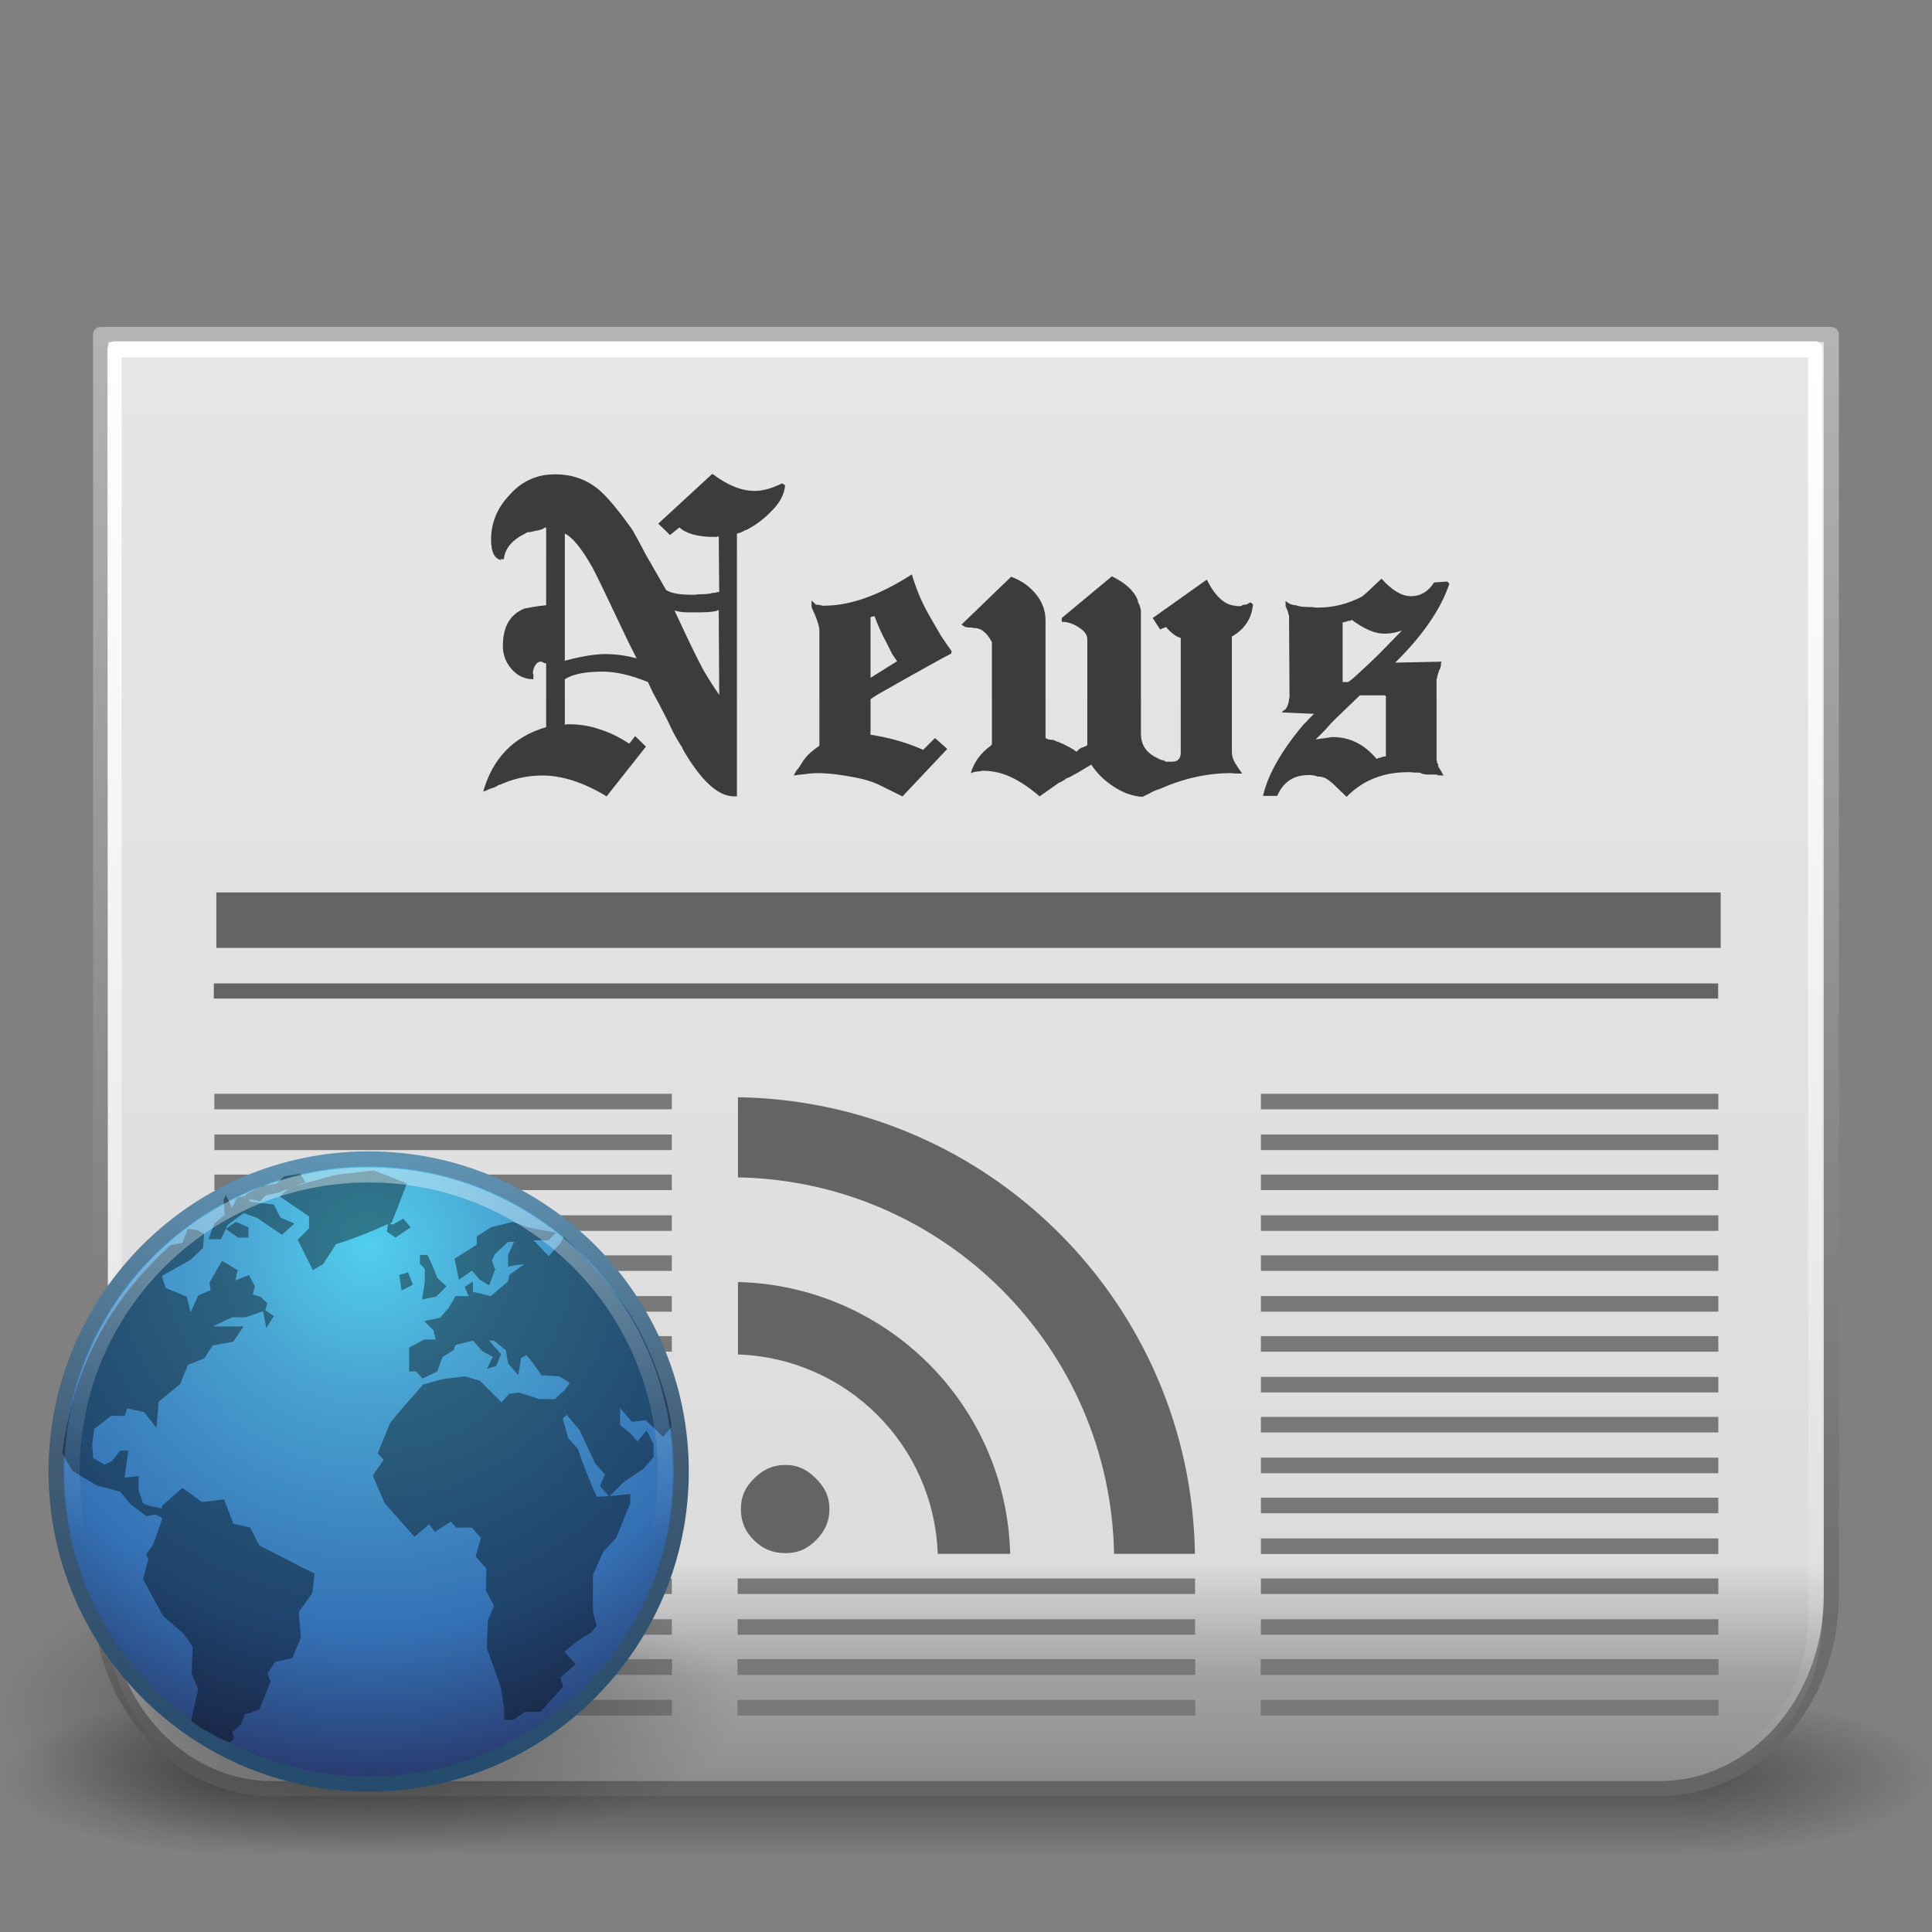 <?xml version="1.0" encoding="UTF-8" standalone="no"?>
<!-- Created with Inkscape (http://www.inkscape.org/) -->

<svg
   xmlns:dc="http://purl.org/dc/elements/1.1/"
   xmlns:cc="http://creativecommons.org/ns#"
   xmlns:rdf="http://www.w3.org/1999/02/22-rdf-syntax-ns#"
   xmlns:svg="http://www.w3.org/2000/svg"
   xmlns="http://www.w3.org/2000/svg"
   xmlns:xlink="http://www.w3.org/1999/xlink"
   xmlns:sodipodi="http://sodipodi.sourceforge.net/DTD/sodipodi-0.dtd"
   xmlns:inkscape="http://www.inkscape.org/namespaces/inkscape"
   width="128"
   height="128"
   id="svg6570"
   version="1.1"
   inkscape:version="0.48.1 r9760"
   sodipodi:docname="liferea128.svg">
  <rect width="100%" height="100%" fill="#808080" stroke="none"/>
  <defs
     id="defs6572">
    <radialGradient
       cx="62.625"
       cy="4.625"
       r="10.625"
       fx="62.625"
       fy="4.625"
       id="radialGradient3757-9"
       xlink:href="#linearGradient8838-6"
       gradientUnits="userSpaceOnUse"
       gradientTransform="matrix(1,0,0,0.341,0,3.047)" />
    <linearGradient
       id="linearGradient8838-6">
      <stop
         id="stop8840-2"
         style="stop-color:#000000;stop-opacity:1"
         offset="0" />
      <stop
         id="stop8842-3"
         style="stop-color:#000000;stop-opacity:0"
         offset="1" />
    </linearGradient>
    <radialGradient
       cx="61.24"
       cy="-8.726"
       r="9.755"
       fx="61.24"
       fy="-8.726"
       id="radialGradient3705-3"
       xlink:href="#linearGradient2867-449-88-871-390-598-476-591-434-148-0"
       gradientUnits="userSpaceOnUse"
       gradientTransform="matrix(0,3.523,-3.523,0,-6.744,-205.799)" />
    <linearGradient
       id="linearGradient2867-449-88-871-390-598-476-591-434-148-0">
      <stop
         id="stop4627-3"
         style="stop-color:#51cfee;stop-opacity:1"
         offset="0" />
      <stop
         id="stop4629-6"
         style="stop-color:#49a3d2;stop-opacity:1"
         offset="0.262" />
      <stop
         id="stop4631-4"
         style="stop-color:#3470b4;stop-opacity:1"
         offset="0.705" />
      <stop
         id="stop4633-7"
         style="stop-color:#273567;stop-opacity:1"
         offset="1" />
    </linearGradient>
    <linearGradient
       x1="20"
       y1="43"
       x2="20"
       y2="2.689"
       id="linearGradient3713-4"
       xlink:href="#linearGradient3707-319-631-6"
       gradientUnits="userSpaceOnUse"
       gradientTransform="matrix(0.98,0,0,0.98,0.09,0.87)" />
    <linearGradient
       id="linearGradient3707-319-631-6">
      <stop
         id="stop4637-5"
         style="stop-color:#254b6d;stop-opacity:1"
         offset="0" />
      <stop
         id="stop4639-8"
         style="stop-color:#415b73;stop-opacity:1"
         offset="0.5" />
      <stop
         id="stop4641-4"
         style="stop-color:#6195b5;stop-opacity:1"
         offset="1" />
    </linearGradient>
    <linearGradient
       x1="62.2"
       y1="-12.489"
       x2="62.2"
       y2="-1.462"
       id="linearGradient3697-8"
       xlink:href="#linearGradient4873-3"
       gradientUnits="userSpaceOnUse"
       gradientTransform="matrix(2.115,0,0,2.115,-107.577,31.427)" />
    <linearGradient
       id="linearGradient4873-3">
      <stop
         id="stop4875-3"
         style="stop-color:#ffffff;stop-opacity:1"
         offset="0" />
      <stop
         id="stop4877-0"
         style="stop-color:#ffffff;stop-opacity:0"
         offset="1" />
    </linearGradient>
    <linearGradient
       inkscape:collect="always"
       xlink:href="#linearGradient4035"
       id="linearGradient4156"
       gradientUnits="userSpaceOnUse"
       x1="157.795"
       y1="20.111"
       x2="157.795"
       y2="47.533" />
    <linearGradient
       inkscape:collect="always"
       id="linearGradient4035">
      <stop
         style="stop-color:#ffffff;stop-opacity:1;"
         offset="0"
         id="stop4037" />
      <stop
         style="stop-color:#ffffff;stop-opacity:0;"
         offset="1"
         id="stop4039" />
    </linearGradient>
    <linearGradient
       inkscape:collect="always"
       xlink:href="#linearGradient4015"
       id="linearGradient4154"
       gradientUnits="userSpaceOnUse"
       gradientTransform="matrix(2.94,0,0,3.283,-213.119,230.489)"
       x1="158.908"
       y1="48.432"
       x2="158.908"
       y2="19.244" />
    <linearGradient
       id="linearGradient4015">
      <stop
         style="stop-color:#8c8c8c;stop-opacity:1;"
         offset="0"
         id="stop4017" />
      <stop
         id="stop4029"
         offset="0.031"
         style="stop-color:#969696;stop-opacity:1;" />
      <stop
         id="stop4027"
         offset="0.074"
         style="stop-color:#a0a0a0;stop-opacity:1;" />
      <stop
         id="stop4025"
         offset="0.155"
         style="stop-color:#dcdcdc;stop-opacity:1;" />
      <stop
         id="stop4023"
         offset="0.5"
         style="stop-color:#e1e1e1;stop-opacity:1;" />
      <stop
         style="stop-color:#e6e6e6;stop-opacity:1;"
         offset="1"
         id="stop4019" />
    </linearGradient>
    <linearGradient
       inkscape:collect="always"
       xlink:href="#linearGradient5648"
       id="linearGradient5662"
       x1="57.583"
       y1="123.507"
       x2="57.583"
       y2="27.177"
       gradientUnits="userSpaceOnUse"
       gradientTransform="translate(184.429,266.123)" />
    <linearGradient
       id="linearGradient5648">
      <stop
         style="stop-color:#646464;stop-opacity:1;"
         offset="0"
         id="stop5650" />
      <stop
         style="stop-color:#b4b4b4;stop-opacity:1;"
         offset="1"
         id="stop5652" />
    </linearGradient>
    <radialGradient
       inkscape:collect="always"
       xlink:href="#linearGradient3688"
       id="radialGradient4148"
       gradientUnits="userSpaceOnUse"
       gradientTransform="matrix(2.004,0,0,1.4,27.988,-17.4)"
       cx="4.993"
       cy="43.5"
       fx="4.993"
       fy="43.5"
       r="2.5" />
    <linearGradient
       id="linearGradient3688">
      <stop
         id="stop3690"
         style="stop-color:#000000;stop-opacity:1"
         offset="0" />
      <stop
         id="stop3692"
         style="stop-color:#000000;stop-opacity:0"
         offset="1" />
    </linearGradient>
    <radialGradient
       inkscape:collect="always"
       xlink:href="#linearGradient3688"
       id="radialGradient4150"
       gradientUnits="userSpaceOnUse"
       gradientTransform="matrix(2.004,0,0,1.4,-20.012,-104.4)"
       cx="4.993"
       cy="43.5"
       fx="4.993"
       fy="43.5"
       r="2.5" />
    <linearGradient
       inkscape:collect="always"
       xlink:href="#linearGradient3702"
       id="linearGradient4152"
       gradientUnits="userSpaceOnUse"
       x1="25.058"
       y1="47.028"
       x2="25.058"
       y2="39.999" />
    <linearGradient
       id="linearGradient3702">
      <stop
         id="stop3704"
         style="stop-color:#000000;stop-opacity:0"
         offset="0" />
      <stop
         id="stop3710"
         style="stop-color:#000000;stop-opacity:1"
         offset="0.5" />
      <stop
         id="stop3706"
         style="stop-color:#000000;stop-opacity:0"
         offset="1" />
    </linearGradient>
  </defs>
  <sodipodi:namedview
     id="base"
     pagecolor="#ffffff"
     bordercolor="#666666"
     borderopacity="1.0"
     inkscape:pageopacity="0.0"
     inkscape:pageshadow="2"
     inkscape:zoom="5.5703125"
     inkscape:cx="64.000031"
     inkscape:cy="64"
     inkscape:document-units="px"
     inkscape:current-layer="layer1"
     showgrid="false"
     fit-margin-top="0"
     fit-margin-left="0"
     fit-margin-right="0"
     fit-margin-bottom="0" />
  <g
     inkscape:label="Capa 1"
     inkscape:groupmode="layer"
     id="layer1"
     transform="translate(-187.429,-271.219)">
    <g
       style="display:inline;enable-background:new"
       id="g4072"
       transform="matrix(3.2,0,0,1.189,174.629,338.319)">
      <g
         style="opacity:0.4"
         id="g4074"
         transform="matrix(1.053,0,0,1.286,-1.263,-13.429)">
        <rect
           style="fill:url(#radialGradient4148);fill-opacity:1;stroke:none"
           id="rect4076"
           y="40"
           x="38"
           height="7"
           width="5" />
        <rect
           style="fill:url(#radialGradient4150);fill-opacity:1;stroke:none"
           id="rect4078"
           transform="scale(-1,-1)"
           y="-47"
           x="-10"
           height="7"
           width="5" />
        <rect
           style="fill:url(#linearGradient4152);fill-opacity:1;stroke:none"
           id="rect4080"
           y="40"
           x="10"
           height="7"
           width="28" />
      </g>
    </g>
    <path
       style="color:#000000;fill:url(#linearGradient4154);fill-opacity:1;stroke:url(#linearGradient5662);stroke-width:1;stroke-linecap:round;stroke-linejoin:round;stroke-miterlimit:4;stroke-opacity:1;stroke-dasharray:none;stroke-dashoffset:0;marker:none;visibility:visible;display:inline;overflow:visible;enable-background:accumulate"
       d="m 194.095,293.381 c 0,27.838 0,55.676 0,83.514 0,7.074 5.058,12.825 11.393,12.825 l 91.88,0 c 6.335,0 11.393,-5.751 11.393,-12.825 0,-28.128 0,-55.676 0,-83.514 -38.222,0 -76.444,0 -114.667,0 z"
       id="path4082"
       inkscape:connector-curvature="0"
       sodipodi:nodetypes="ccssccc" />
    <path
       sodipodi:type="inkscape:offset"
       inkscape:radius="-0.97227168"
       inkscape:original="M 138.5 19.15625 L 138.5 44.59375 C 138.5 46.748304 140.22045 48.5 142.375 48.5 L 173.625 48.5 C 175.77955 48.5 177.5 46.748304 177.5 44.59375 L 177.5 19.15625 L 138.5 19.15625 z "
       style="color:#000000;fill:none;stroke:url(#linearGradient4156);stroke-width:0.309;stroke-linecap:round;stroke-linejoin:round;stroke-miterlimit:4;stroke-opacity:1;stroke-dasharray:none;stroke-dashoffset:0;marker:none;visibility:visible;display:inline;overflow:visible;enable-background:accumulate"
       id="path4084"
       d="m 139.469,20.125 0,24.469 c 0,1.637 1.279,2.938 2.906,2.938 l 31.25,0 c 1.628,0 2.906,-1.301 2.906,-2.938 l 0,-24.469 -37.062,0 z"
       transform="matrix(3.04,0,0,3.436,-228.967,225.213)" />
    <g
       transform="scale(1.018,0.982)"
       style="font-size:31.999px;font-style:normal;font-variant:normal;font-weight:500;font-stretch:normal;text-align:start;line-height:125%;letter-spacing:0px;word-spacing:0px;writing-mode:lr-tb;text-anchor:start;fill:#3c3c3c;fill-opacity:1;stroke:none;display:inline;enable-background:new;font-family:English Towne;-inkscape-font-specification:English Towne Medium"
       id="text4086">
      <path
         d="m 235.019,308.799 c -0.661,0.341 -1.259,0.512 -1.792,0.512 -0.853,2e-5 -1.771,-0.384 -2.752,-1.152 l -3.52,3.36 0.768,0.768 0.608,-0.512 c 0.448,0.427 1.205,0.64 2.272,0.64 l 0.16,0 0.064,-0.032 0.064,0 0.032,3.744 -0.064,0 -0.256,0.064 -0.128,0 c -0.128,0.064 -0.448,0.096 -0.96,0.096 -0.021,0.021 -0.139,0.032 -0.352,0.032 -0.811,10e-6 -1.376,-0.107 -1.696,-0.32 -0.555,-1.003 -1.003,-1.813 -1.344,-2.432 -0.32,-0.64 -0.597,-1.173 -0.832,-1.6 -0.875,-1.28 -1.579,-2.165 -2.112,-2.656 -0.811,-0.747 -1.792,-1.12 -2.944,-1.12 -1.173,2e-5 -2.155,0.459 -2.944,1.376 -0.811,0.875 -1.216,1.888 -1.216,3.04 0,0.832 0.224,1.291 0.672,1.376 l -0.064,-0.064 0.224,0 c 0.064,-0.725 0.544,-1.312 1.44,-1.76 0.043,-0.043 0.096,-0.064 0.16,-0.064 0.085,10e-6 0.16,-0.011 0.224,-0.032 0.149,-0.043 0.299,-0.075 0.448,-0.096 0.171,-0.043 0.309,-0.107 0.416,-0.192 l 0.064,0 0,5.248 c -0.384,0.043 -0.693,0.085 -0.928,0.128 -0.235,0.043 -0.395,0.075 -0.48,0.096 -0.939,0.384 -1.408,1.227 -1.408,2.528 0,0.597 0.192,1.12 0.576,1.568 0.384,0.448 0.853,0.672 1.408,0.672 l 0,-0.224 0,-0.128 -0.032,-0.032 c 0,-0.171 0.043,-0.341 0.128,-0.512 0.107,-0.192 0.235,-0.288 0.384,-0.288 l 0.064,0 c 0.064,0.043 0.117,0.075 0.16,0.096 0.043,0 0.085,0.011 0.128,0.032 l 0,4.288 c -2.112,0.64 -3.477,2.091 -4.096,4.352 0.128,-0.043 0.277,-0.107 0.448,-0.192 0.192,-0.064 0.288,-0.096 0.288,-0.096 0.085,-0.043 0.192,-0.107 0.32,-0.192 l 0,0.032 c 0.896,-0.427 1.824,-0.64 2.784,-0.64 1.301,0 2.699,0.469 4.192,1.408 l 2.56,-3.36 -0.704,-0.704 -0.384,0.512 c -0.619,-0.427 -1.248,-0.747 -1.888,-0.96 -0.64,-0.235 -1.312,-0.352 -2.016,-0.352 l -0.192,0 -0.064,0.032 -0.032,0 0,-3.072 c 0.512,-0.341 1.333,-0.512 2.464,-0.512 0.853,0 1.835,0.235 2.944,0.704 0.107,0.235 0.213,0.469 0.32,0.704 0.107,0.213 0.213,0.416 0.32,0.608 0.427,0.832 0.747,1.493 0.96,1.984 0.235,0.469 0.459,0.864 0.672,1.184 l -0.032,0 c 1.195,2.155 2.315,3.232 3.36,3.232 l 0.192,0 0,-17.727 c 0.064,-0.021 0.139,-0.043 0.224,-0.064 0.107,-0.043 0.224,-0.107 0.352,-0.192 l 0,0.032 c 0.576,-0.299 1.109,-0.704 1.6,-1.216 0.32,-0.32 0.555,-0.629 0.704,-0.928 0.149,-0.299 0.235,-0.597 0.256,-0.896 l -0.192,-0.128 m -11.52,11.52 c -0.661,10e-6 -1.536,0.149 -2.624,0.448 l 0,-8.576 c 0.491,0.235 1.088,0.992 1.792,2.272 0.341,0.683 0.821,1.707 1.44,3.072 0.363,0.789 0.661,1.44 0.896,1.952 0.235,0.491 0.416,0.864 0.544,1.12 -0.683,-0.192 -1.365,-0.288 -2.048,-0.288 m 5.28,-1.248 c -0.192,-0.427 -0.352,-0.779 -0.48,-1.056 -0.128,-0.277 -0.224,-0.491 -0.288,-0.64 0.256,0.085 0.533,0.128 0.832,0.128 l 0.864,0 c 0.256,2e-5 0.48,-0.011 0.672,-0.032 0.213,-0.021 0.384,-0.064 0.512,-0.128 l 0.032,5.728 c -0.32,-0.469 -0.661,-1.024 -1.024,-1.664 -0.341,-0.661 -0.715,-1.44 -1.12,-2.336"
         style=""
         id="path3094" />
      <path
         d="m 246.051,320.127 c -0.213,-0.299 -0.448,-0.651 -0.704,-1.056 -0.235,-0.427 -0.491,-0.885 -0.768,-1.376 -0.299,-0.555 -0.533,-1.056 -0.704,-1.504 -0.171,-0.448 -0.309,-0.864 -0.416,-1.248 -2.112,1.408 -4.011,2.112 -5.696,2.112 l -0.128,0 -0.096,-0.032 -0.096,0 -0.032,-0.032 -0.192,0 -0.288,-0.288 0,0.448 c 0.341,0.747 0.512,1.28 0.512,1.6 l 0,7.744 c -0.427,0.32 -0.715,0.576 -0.864,0.768 -0.021,0.021 -0.085,0.107 -0.192,0.256 -0.085,0.149 -0.203,0.341 -0.352,0.576 l 0,-0.032 c -0.043,0.043 -0.085,0.107 -0.128,0.192 -0.043,0.064 -0.085,0.149 -0.128,0.256 0.256,-0.043 0.512,-0.075 0.768,-0.096 0.256,-0.043 0.512,-0.064 0.768,-0.064 0.683,0 1.493,0.096 2.432,0.288 0.555,0.107 1.045,0.256 1.472,0.448 0.427,0.213 0.864,0.437 1.312,0.672 l 0.32,0.16 2.912,-3.2 -0.8,-0.736 -0.768,0.8 c -0.491,-0.235 -1.024,-0.437 -1.6,-0.608 -0.555,-0.171 -1.163,-0.309 -1.824,-0.416 l 0,-2.4 c 0.235,-0.171 0.448,-0.309 0.64,-0.416 1.301,-0.768 2.325,-1.365 3.072,-1.792 0.768,-0.448 1.28,-0.736 1.536,-0.864 l 0.032,-0.16 m -4.256,-0.608 c 0.149,0.32 0.277,0.587 0.384,0.8 0.128,0.192 0.235,0.352 0.32,0.48 l -1.728,1.12 0,-4.096 0.256,-0.064 c 0.107,0.299 0.224,0.597 0.352,0.896 0.128,0.299 0.267,0.587 0.416,0.864"
         style=""
         id="path3096" />
      <path
         d="m 265.503,316.831 c -0.107,0.043 -0.181,0.085 -0.224,0.128 -0.085,0.021 -0.149,0.032 -0.192,0.032 -0.043,1e-5 -0.085,0.011 -0.128,0.032 l 0,0.032 -0.032,0 c -0.043,0.021 -0.085,0.032 -0.128,0.032 -0.192,1e-5 -0.299,-0.011 -0.32,-0.032 -0.683,-0.064 -1.291,-0.651 -1.824,-1.76 l -3.52,2.592 0.48,0.768 0.384,-0.16 c 0.341,0.405 0.661,0.651 0.96,0.736 l 0,7.744 c -10e-6,0.405 -0.192,0.608 -0.576,0.608 l -0.352,0 c -0.021,0 -0.043,0 -0.064,0 -10e-6,-0.021 -10e-6,-0.032 0,-0.032 -0.085,-0.043 -0.181,-0.075 -0.288,-0.096 -0.107,-0.043 -0.192,-0.085 -0.256,-0.128 -0.704,-0.341 -1.056,-0.885 -1.056,-1.632 l 0,-8.352 c -0.043,-0.171 -0.075,-0.288 -0.096,-0.352 -0.043,-0.064 -0.075,-0.128 -0.096,-0.192 -10e-6,-0.064 -0.011,-0.117 -0.032,-0.16 -0.235,-0.597 -0.789,-1.12 -1.664,-1.568 l -3.264,2.816 0,0.256 c 0.384,10e-6 0.757,0.128 1.12,0.384 0.363,0.235 0.544,0.501 0.544,0.8 l 0,7.136 c -0.128,0.085 -0.267,0.149 -0.416,0.192 -0.021,0.021 -0.053,0.043 -0.096,0.064 -0.021,0.021 -0.043,0.043 -0.064,0.064 l -0.128,0.128 c -0.128,-0.107 -0.288,-0.213 -0.48,-0.32 -0.192,-0.107 -0.405,-0.213 -0.64,-0.32 -0.107,-0.043 -0.171,-0.064 -0.192,-0.064 -0.021,-0.021 -0.085,-0.053 -0.192,-0.096 -0.235,0 -0.405,-0.043 -0.512,-0.128 l 0,-7.936 c 0,-0.661 -0.213,-1.259 -0.64,-1.792 -0.427,-0.533 -0.96,-0.917 -1.6,-1.152 l -3.232,3.232 0.256,0.16 0.096,0 0.064,0.032 0.256,0 0.096,0.032 0.064,0 c 0.448,1e-5 0.832,0.32 1.152,0.96 l 0,6.912 -0.032,0 -0.032,0.064 c -0.661,0.491 -1.099,1.109 -1.312,1.856 0.107,-0.043 0.213,-0.075 0.32,-0.096 0.128,-0.021 0.235,-0.032 0.32,-0.032 l 0.064,-0.032 0.064,0 c 0.661,0 1.291,0.149 1.888,0.448 0.597,0.299 1.205,0.725 1.824,1.28 0.32,-0.235 0.597,-0.437 0.832,-0.608 0.235,-0.171 0.395,-0.288 0.48,-0.352 l 0,0.032 c 0.128,-0.085 0.213,-0.139 0.256,-0.16 l 0.064,-0.032 0.064,-0.064 c 0.021,-0.021 0.117,-0.064 0.288,-0.128 0.384,-0.213 0.843,-0.491 1.376,-0.832 0.363,0.576 0.843,1.067 1.44,1.472 0.619,0.427 1.248,0.661 1.888,0.704 0.277,-0.128 0.501,-0.245 0.672,-0.352 0.192,-0.085 0.352,-0.149 0.48,-0.192 1.536,-0.704 3.072,-1.056 4.608,-1.056 l 0.064,0 c 0.064,0.021 0.288,0.032 0.672,0.032 -0.235,-0.341 -0.352,-0.523 -0.352,-0.544 -0.213,-0.299 -0.32,-0.608 -0.32,-0.928 l 0,-7.776 c 0.832,-0.491 1.291,-1.216 1.376,-2.176 l -0.16,-0.128"
         style=""
         id="path3098" />
      <path
         d="m 278.311,315.423 -0.864,0.064 c -0.384,0.619 -0.885,0.928 -1.504,0.928 -0.597,10e-6 -1.237,-0.395 -1.92,-1.184 -0.768,0.768 -1.195,1.173 -1.28,1.216 -0.917,0.491 -1.867,0.736 -2.848,0.736 -0.192,2e-5 -0.299,-0.011 -0.32,-0.032 -0.597,10e-6 -0.971,-0.043 -1.12,-0.128 -0.235,10e-6 -0.459,-0.096 -0.672,-0.288 0,0.107 0,0.203 0,0.288 0,0.085 0.021,0.149 0.064,0.192 l 0,0.032 0.096,0.224 c 0,0.085 0.011,0.139 0.032,0.16 l 0,-0.032 c 0,0.021 0,0.043 0,0.064 0.021,10e-6 0.032,0.011 0.032,0.032 l 0.032,5.568 -0.032,0.064 c 0,0.277 -0.096,0.544 -0.288,0.8 l 0.032,-0.096 -0.224,0.224 2.112,0.096 c -0.128,0.128 -0.245,0.245 -0.352,0.352 -0.085,0.107 -0.16,0.192 -0.224,0.256 l -0.128,0.128 c -0.725,0.896 -1.301,1.739 -1.728,2.528 -0.427,0.768 -0.725,1.525 -0.896,2.272 l 0.928,0 c 0.384,-0.939 1.067,-1.408 2.048,-1.408 0.235,0 0.416,0.032 0.544,0.096 0.192,0 0.363,0.032 0.512,0.096 0.149,0.085 0.309,0.203 0.48,0.352 l 0.928,0.928 c 1.045,-1.109 2.379,-1.664 4,-1.664 l 0.192,0 c 0.064,0.021 0.256,0.032 0.576,0.032 0.107,0.064 0.245,0.107 0.416,0.128 0.171,0 0.384,0 0.64,0 0.043,0 0.075,0.011 0.096,0.032 l -0.032,0 c 0.043,0.021 0.181,0.032 0.416,0.032 l -0.128,-0.256 c -0.064,-0.107 -0.128,-0.213 -0.192,-0.32 -0.064,-0.107 -0.075,-0.139 -0.032,-0.096 l 0.032,0.064 c -0.021,-0.107 -0.032,-0.16 -0.032,-0.16 -1e-5,-0.021 -0.011,-0.043 -0.032,-0.064 l 0,0.032 -0.032,-0.064 0,-0.096 c -0.021,-0.021 -0.032,-0.053 -0.032,-0.096 l 0,-5.44 c -1e-5,0.021 0.011,-0.011 0.032,-0.096 0.021,-0.107 0.043,-0.192 0.064,-0.256 l 0,0.032 c -1e-5,-0.021 -1e-5,-0.043 0,-0.064 0.021,-0.021 0.032,-0.053 0.032,-0.096 l 0.032,-0.064 0,-0.064 0.064,-0.064 0,-0.064 0.032,-0.032 c -2e-5,-0.064 0.011,-0.117 0.032,-0.16 -2e-5,-0.021 -2e-5,-0.064 0,-0.128 0.021,-0.064 0.032,-0.107 0.032,-0.128 l -3.008,0.064 c 1.792,-1.835 2.965,-3.605 3.52,-5.312 l -0.128,-0.16 m -4.032,11.808 -0.128,0 c -0.107,0.043 -0.192,0.075 -0.256,0.096 -0.043,0 -0.064,0 -0.064,0 l -0.128,0.064 c -0.789,-0.981 -1.739,-1.472 -2.848,-1.472 -0.107,0 -0.256,0.021 -0.448,0.064 -0.192,0.021 -0.416,0.053 -0.672,0.096 0.277,-0.277 0.512,-0.523 0.704,-0.736 0.192,-0.235 0.363,-0.427 0.512,-0.576 l 1.664,-1.664 1.632,0 0.064,0.064 0,4.032 -0.032,0.032 m -0.512,-6.816 c -0.491,0.491 -0.896,0.885 -1.216,1.184 -0.299,0.299 -0.533,0.501 -0.704,0.608 l -0.352,0 0,-4.032 c 0.107,1e-5 0.224,-0.032 0.352,-0.096 l 0.128,0 c 0.021,-0.021 0.064,-0.043 0.128,-0.064 0.789,0.619 1.493,0.928 2.112,0.928 0.405,10e-6 0.789,-0.075 1.152,-0.224 -0.341,0.363 -0.875,0.928 -1.6,1.696"
         style=""
         id="path3100" />
    </g>
    <path
       style="fill:#646464;fill-opacity:1;stroke:#646464;stroke-width:1px;stroke-linecap:butt;stroke-linejoin:miter;stroke-opacity:1;display:inline;enable-background:new"
       d="m 202.262,330.846 0,2.676 98.667,0 0,-2.676 z"
       id="path4090"
       inkscape:connector-curvature="0" />
    <path
       style="fill:none;stroke:#646464;stroke-width:1px;stroke-linecap:square;stroke-linejoin:miter;stroke-opacity:1;display:inline;enable-background:new"
       d="m 202.095,336.874 98.667,0"
       id="path4092"
       inkscape:connector-curvature="0" />
    <g
       style="display:inline;enable-background:new"
       id="g4094"
       transform="matrix(2.516,0,0,2.676,-139.915,259.93)">
      <path
         inkscape:connector-curvature="0"
         id="path4096"
         d="m 163.5,32.5 11.66,0"
         style="fill:none;stroke:#787878;stroke-width:0.385px;stroke-linecap:square;stroke-linejoin:miter;stroke-opacity:1" />
      <path
         style="fill:none;stroke:#787878;stroke-width:0.385px;stroke-linecap:square;stroke-linejoin:miter;stroke-opacity:1"
         d="m 163.5,34.5 11.66,0"
         id="path4098"
         inkscape:connector-curvature="0" />
      <path
         inkscape:connector-curvature="0"
         id="path4100"
         d="m 163.5,36.5 11.66,0"
         style="fill:none;stroke:#787878;stroke-width:0.385px;stroke-linecap:square;stroke-linejoin:miter;stroke-opacity:1" />
      <path
         style="fill:none;stroke:#787878;stroke-width:0.385px;stroke-linecap:square;stroke-linejoin:miter;stroke-opacity:1"
         d="m 163.5,38.5 11.66,0"
         id="path4102"
         inkscape:connector-curvature="0" />
      <path
         inkscape:connector-curvature="0"
         id="path4104"
         d="m 163.5,40.5 11.66,0"
         style="fill:none;stroke:#787878;stroke-width:0.385px;stroke-linecap:square;stroke-linejoin:miter;stroke-opacity:1" />
      <path
         style="fill:none;stroke:#787878;stroke-width:0.385px;stroke-linecap:square;stroke-linejoin:miter;stroke-opacity:1"
         d="m 163.5,42.5 11.66,0"
         id="path4106"
         inkscape:connector-curvature="0" />
      <path
         inkscape:connector-curvature="0"
         id="path4108"
         d="m 163.5,44.5 11.66,0"
         style="fill:none;stroke:#787878;stroke-width:0.385px;stroke-linecap:square;stroke-linejoin:miter;stroke-opacity:1" />
      <path
         style="fill:none;stroke:#787878;stroke-width:0.385px;stroke-linecap:square;stroke-linejoin:miter;stroke-opacity:1"
         d="m 163.5,46.5 11.66,0"
         id="path4110"
         inkscape:connector-curvature="0" />
      <path
         inkscape:connector-curvature="0"
         id="path4112"
         d="m 163.5,46.5 11.66,0"
         style="fill:none;stroke:#787878;stroke-width:0.385px;stroke-linecap:square;stroke-linejoin:miter;stroke-opacity:1" />
    </g>
    <g
       style="display:inline;enable-background:new"
       transform="matrix(2.516,0,0,2.676,-209.248,259.93)"
       id="g4114">
      <path
         style="fill:none;stroke:#787878;stroke-width:0.385px;stroke-linecap:square;stroke-linejoin:miter;stroke-opacity:1"
         d="m 163.5,32.5 11.66,0"
         id="path4116"
         inkscape:connector-curvature="0" />
      <path
         inkscape:connector-curvature="0"
         id="path4118"
         d="m 163.5,34.5 11.66,0"
         style="fill:none;stroke:#787878;stroke-width:0.385px;stroke-linecap:square;stroke-linejoin:miter;stroke-opacity:1" />
      <path
         style="fill:none;stroke:#787878;stroke-width:0.385px;stroke-linecap:square;stroke-linejoin:miter;stroke-opacity:1"
         d="m 163.5,36.5 11.66,0"
         id="path4120"
         inkscape:connector-curvature="0" />
      <path
         inkscape:connector-curvature="0"
         id="path4122"
         d="m 163.5,38.5 11.66,0"
         style="fill:none;stroke:#787878;stroke-width:0.385px;stroke-linecap:square;stroke-linejoin:miter;stroke-opacity:1" />
      <path
         style="fill:none;stroke:#787878;stroke-width:0.385px;stroke-linecap:square;stroke-linejoin:miter;stroke-opacity:1"
         d="m 163.5,40.5 11.66,0"
         id="path4124"
         inkscape:connector-curvature="0" />
      <path
         inkscape:connector-curvature="0"
         id="path4126"
         d="m 163.5,42.5 11.66,0"
         style="fill:none;stroke:#787878;stroke-width:0.385px;stroke-linecap:square;stroke-linejoin:miter;stroke-opacity:1" />
      <path
         style="fill:none;stroke:#787878;stroke-width:0.385px;stroke-linecap:square;stroke-linejoin:miter;stroke-opacity:1"
         d="m 163.5,44.5 11.66,0"
         id="path4128"
         inkscape:connector-curvature="0" />
      <path
         inkscape:connector-curvature="0"
         id="path4130"
         d="m 163.5,46.5 11.66,0"
         style="fill:none;stroke:#787878;stroke-width:0.385px;stroke-linecap:square;stroke-linejoin:miter;stroke-opacity:1" />
      <path
         style="fill:none;stroke:#787878;stroke-width:0.385px;stroke-linecap:square;stroke-linejoin:miter;stroke-opacity:1"
         d="m 163.5,46.5 11.66,0"
         id="path4132"
         inkscape:connector-curvature="0" />
    </g>
    <g
       style="display:inline;enable-background:new"
       id="g4134"
       transform="matrix(2.516,0,0,2.676,-174.582,259.93)">
      <path
         inkscape:connector-curvature="0"
         id="path4138"
         d="m 163.5,44.5 11.66,0"
         style="fill:none;stroke:#787878;stroke-width:0.385px;stroke-linecap:square;stroke-linejoin:miter;stroke-opacity:1" />
      <path
         style="fill:none;stroke:#787878;stroke-width:0.385px;stroke-linecap:square;stroke-linejoin:miter;stroke-opacity:1"
         d="m 163.5,46.5 11.66,0"
         id="path4140"
         inkscape:connector-curvature="0" />
      <path
         inkscape:connector-curvature="0"
         id="path4142"
         d="m 163.5,46.5 11.66,0"
         style="fill:none;stroke:#787878;stroke-width:0.385px;stroke-linecap:square;stroke-linejoin:miter;stroke-opacity:1" />
    </g>
    <g
       style="display:inline;enable-background:new"
       id="g4158"
       transform="matrix(2.516,0,0,2.676,-209.248,257.23)">
      <path
         inkscape:connector-curvature="0"
         id="path4160"
         d="m 163.5,32.5 11.66,0"
         style="fill:none;stroke:#787878;stroke-width:0.385px;stroke-linecap:square;stroke-linejoin:miter;stroke-opacity:1" />
      <path
         style="fill:none;stroke:#787878;stroke-width:0.385px;stroke-linecap:square;stroke-linejoin:miter;stroke-opacity:1"
         d="m 163.5,34.5 11.66,0"
         id="path4162"
         inkscape:connector-curvature="0" />
      <path
         inkscape:connector-curvature="0"
         id="path4164"
         d="m 163.5,36.5 11.66,0"
         style="fill:none;stroke:#787878;stroke-width:0.385px;stroke-linecap:square;stroke-linejoin:miter;stroke-opacity:1" />
      <path
         style="fill:none;stroke:#787878;stroke-width:0.385px;stroke-linecap:square;stroke-linejoin:miter;stroke-opacity:1"
         d="m 163.5,38.5 11.66,0"
         id="path4166"
         inkscape:connector-curvature="0" />
      <path
         inkscape:connector-curvature="0"
         id="path4168"
         d="m 163.5,40.5 11.66,0"
         style="fill:none;stroke:#787878;stroke-width:0.385px;stroke-linecap:square;stroke-linejoin:miter;stroke-opacity:1" />
      <path
         style="fill:none;stroke:#787878;stroke-width:0.385px;stroke-linecap:square;stroke-linejoin:miter;stroke-opacity:1"
         d="m 163.5,42.5 11.66,0"
         id="path4170"
         inkscape:connector-curvature="0" />
      <path
         inkscape:connector-curvature="0"
         id="path4172"
         d="m 163.5,44.5 11.66,0"
         style="fill:none;stroke:#787878;stroke-width:0.385px;stroke-linecap:square;stroke-linejoin:miter;stroke-opacity:1" />
      <path
         style="fill:none;stroke:#787878;stroke-width:0.385px;stroke-linecap:square;stroke-linejoin:miter;stroke-opacity:1"
         d="m 163.5,46.5 11.66,0"
         id="path4174"
         inkscape:connector-curvature="0" />
      <path
         inkscape:connector-curvature="0"
         id="path4176"
         d="m 163.5,46.5 11.66,0"
         style="fill:none;stroke:#787878;stroke-width:0.385px;stroke-linecap:square;stroke-linejoin:miter;stroke-opacity:1" />
    </g>
    <g
       style="display:inline;enable-background:new"
       transform="matrix(2.516,0,0,2.676,-139.915,257.23)"
       id="g4178">
      <path
         style="fill:none;stroke:#787878;stroke-width:0.385px;stroke-linecap:square;stroke-linejoin:miter;stroke-opacity:1"
         d="m 163.5,32.5 11.66,0"
         id="path4180"
         inkscape:connector-curvature="0" />
      <path
         inkscape:connector-curvature="0"
         id="path4182"
         d="m 163.5,34.5 11.66,0"
         style="fill:none;stroke:#787878;stroke-width:0.385px;stroke-linecap:square;stroke-linejoin:miter;stroke-opacity:1" />
      <path
         style="fill:none;stroke:#787878;stroke-width:0.385px;stroke-linecap:square;stroke-linejoin:miter;stroke-opacity:1"
         d="m 163.5,36.5 11.66,0"
         id="path4184"
         inkscape:connector-curvature="0" />
      <path
         inkscape:connector-curvature="0"
         id="path4186"
         d="m 163.5,38.5 11.66,0"
         style="fill:none;stroke:#787878;stroke-width:0.385px;stroke-linecap:square;stroke-linejoin:miter;stroke-opacity:1" />
      <path
         style="fill:none;stroke:#787878;stroke-width:0.385px;stroke-linecap:square;stroke-linejoin:miter;stroke-opacity:1"
         d="m 163.5,40.5 11.66,0"
         id="path4188"
         inkscape:connector-curvature="0" />
      <path
         inkscape:connector-curvature="0"
         id="path4190"
         d="m 163.5,42.5 11.66,0"
         style="fill:none;stroke:#787878;stroke-width:0.385px;stroke-linecap:square;stroke-linejoin:miter;stroke-opacity:1" />
      <path
         style="fill:none;stroke:#787878;stroke-width:0.385px;stroke-linecap:square;stroke-linejoin:miter;stroke-opacity:1"
         d="m 163.5,44.5 11.66,0"
         id="path4192"
         inkscape:connector-curvature="0" />
      <path
         inkscape:connector-curvature="0"
         id="path4194"
         d="m 163.5,46.5 11.66,0"
         style="fill:none;stroke:#787878;stroke-width:0.385px;stroke-linecap:square;stroke-linejoin:miter;stroke-opacity:1" />
      <path
         style="fill:none;stroke:#787878;stroke-width:0.385px;stroke-linecap:square;stroke-linejoin:miter;stroke-opacity:1"
         d="m 163.5,46.5 11.66,0"
         id="path4196"
         inkscape:connector-curvature="0" />
    </g>
    <g
       style="display:inline;enable-background:new"
       transform="matrix(2.516,0,0,2.676,-174.582,257.23)"
       id="g4198">
      <path
         style="fill:none;stroke:#787878;stroke-width:0.385px;stroke-linecap:square;stroke-linejoin:miter;stroke-opacity:1"
         d="m 163.5,44.5 11.66,0"
         id="path4202"
         inkscape:connector-curvature="0" />
      <path
         inkscape:connector-curvature="0"
         id="path4204"
         d="m 163.5,46.5 11.66,0"
         style="fill:none;stroke:#787878;stroke-width:0.385px;stroke-linecap:square;stroke-linejoin:miter;stroke-opacity:1" />
      <path
         style="fill:none;stroke:#787878;stroke-width:0.385px;stroke-linecap:square;stroke-linejoin:miter;stroke-opacity:1"
         d="m 163.5,46.5 11.66,0"
         id="path4206"
         inkscape:connector-curvature="0" />
    </g>
    <g
       style="display:inline;enable-background:new"
       transform="matrix(1.062,0,0,1.062,186.366,343.219)"
       id="layer1-6">
      <path
         inkscape:connector-curvature="0"
         d="m 73.25,4.625 a 10.625,3.625 0 1 1 -21.25,0 10.625,3.625 0 1 1 21.25,0 z"
         transform="matrix(2.165,0,0,2.564,-111.565,26.85)"
         id="path8836"
         style="opacity:0.4;fill:url(#radialGradient3757-9);fill-opacity:1;fill-rule:evenodd;stroke:none;stroke-width:1;marker:none;visibility:visible;display:inline;overflow:visible" />
      <path
         inkscape:connector-curvature="0"
         d="M 43.5,23.999 C 43.5,34.769 34.769,43.5 24,43.5 13.231,43.5 4.5,34.769 4.5,23.999 4.5,13.23 13.231,4.5 24,4.5 c 10.769,0 19.5,8.73 19.5,19.499 l 0,0 z"
         id="path6495"
         style="fill:url(#radialGradient3705-3);fill-opacity:1;fill-rule:nonzero;stroke:url(#linearGradient3713-4);stroke-width:0.941;stroke-miterlimit:4;stroke-dasharray:none" />
      <path
         inkscape:connector-curvature="0"
         d="m 24.33,5.218 -2.362,0.27 -2.599,0.71 c 0.221,-0.078 0.446,-0.162 0.675,-0.237 L 19.74,5.421 18.728,5.59 18.221,6.063 17.445,6.165 16.736,6.503 16.399,6.672 16.298,6.807 15.791,6.909 15.488,7.551 15.083,6.74 l -0.135,0.338 0.068,0.913 -0.641,0.541 -0.371,0.98 0.776,0 0.304,-0.642 0.101,-0.237 c 0.341,-0.242 0.665,-0.511 1.012,-0.744 l 0.81,0.27 c 0.527,0.359 1.058,0.723 1.586,1.082 L 19.369,8.531 18.491,8.159 18.086,7.348 16.601,7.179 16.568,7.01 17.209,7.145 17.58,6.773 18.39,6.604 C 18.582,6.511 18.77,6.444 18.964,6.368 l -0.506,0.473 1.822,1.251 0,0.744 -0.709,0.71 0.945,1.893 0.641,-0.372 0.81,-1.251 c 1.139,-0.353 2.165,-0.763 3.24,-1.251 l -0.068,0.473 0.54,0.372 0.945,-0.642 -0.472,-0.541 -0.641,0.372 -0.202,-0.068 c 0.047,-0.021 0.088,-0.046 0.135,-0.068 L 26.388,6.03 24.33,5.218 z m -9.247,3.651 0.776,0.541 0.641,0 0,-0.642 L 15.724,8.43 15.083,8.869 z M 33.003,8.43 31.619,8.768 30.742,9.343 l 0,0.507 -1.384,0.879 0.27,1.318 0.81,-0.575 0.506,0.575 0.574,0.338 0.371,-0.98 -0.202,-0.575 0.202,-0.406 0.81,-0.744 0.371,0 -0.371,0.811 0,0.744 c 0.334,-0.091 0.671,-0.126 1.012,-0.169 l -0.945,0.676 -0.068,0.406 -1.08,0.913 -1.114,-0.27 0,-0.642 -0.506,0.338 0.236,0.575 -0.81,0 -0.439,0.744 -0.54,0.609 -0.979,0.203 0.574,0.575 0.135,0.575 -0.709,0 -0.945,0.507 0,1.488 0.439,0 0.405,0.439 0.911,-0.439 0.337,-0.913 0.675,-0.406 0.135,-0.338 1.08,-0.27 0.607,0.676 0.641,0.338 -0.371,0.744 0.574,-0.169 0.304,-0.744 -0.742,-0.845 0.304,0 0.742,0.609 0.135,0.811 0.641,0.744 0.169,-1.082 0.337,-0.169 c 0.359,0.374 0.642,0.83 0.945,1.251 l 1.114,0.068 0.641,0.406 -0.304,0.439 -0.641,0.575 -0.945,0 -1.249,-0.406 -0.641,0.068 -0.472,0.541 -1.35,-1.352 -0.945,-0.27 -1.384,0.169 -1.215,0.338 c -0.693,0.787 -1.403,1.583 -2.059,2.4 l -0.776,1.893 0.371,0.406 -0.675,0.98 0.742,1.724 c 0.618,0.7 1.239,1.395 1.856,2.096 l 0.911,-0.778 0.371,0.473 0.979,-0.642 0.337,0.372 0.979,0 0.574,0.642 -0.337,1.149 0.675,0.778 -0.034,1.352 0.506,0.98 -0.371,0.845 c -0.036,0.606 -0.068,1.186 -0.068,1.792 0.298,0.821 0.596,1.641 0.877,2.468 l 0.202,1.318 0,0.676 0.54,0 0.776,-0.507 0.945,0 1.417,-1.589 -0.169,-0.541 0.945,-0.845 -0.709,-0.778 0.844,-0.676 0.81,-0.507 0.371,-0.406 -0.236,-0.913 c 0,-0.768 2e-6,-1.53 0,-2.299 l 0.641,-1.42 0.81,-0.879 0.877,-2.164 0,-0.575 c -0.437,0.055 -0.855,0.105 -1.282,0.135 l 0.877,-0.879 1.215,-0.811 0.641,-0.744 0,-0.811 C 41.632,22.016 41.485,21.72 41.339,21.446 l -0.574,0.676 -0.439,-0.507 -0.641,-0.507 0,-1.048 0.742,0.845 0.844,-0.101 c 0.381,0.346 0.746,0.654 1.08,1.048 l 0.54,-0.609 c 0,-0.655 -0.737,-3.889 -2.329,-6.626 -1.592,-2.736 -4.387,-5.24 -4.387,-5.24 l -0.202,0.372 -0.742,0.811 -0.945,-0.98 0.945,0 L 35.669,9.106 33.914,8.768 33.003,8.43 z M 12.72,8.869 12.383,9.748 c 0,0 -0.591,0.098 -0.742,0.135 -1.936,1.787 -5.841,5.664 -6.75,12.948 0.036,0.169 0.641,1.149 0.641,1.149 l 1.485,0.879 1.485,0.406 0.641,0.778 0.979,0.744 0.574,-0.101 0.405,0.203 0,0.135 -0.54,1.521 -0.439,0.642 0.135,0.304 -0.337,1.217 1.249,2.299 1.282,1.116 0.574,0.811 -0.068,1.69 0.405,0.947 -0.405,1.826 c 0,0 -0.054,-0.015 0,0.169 0.055,0.184 2.256,1.423 2.396,1.318 0.14,-0.106 0.27,-0.203 0.27,-0.203 l -0.135,-0.406 0.574,-0.541 0.202,-0.575 0.911,-0.304 0.709,-1.758 -0.202,-0.473 0.472,-0.744 1.08,-0.237 0.54,-1.285 -0.135,-1.589 0.844,-1.183 0.135,-1.217 c -1.158,-0.575 -2.293,-1.166 -3.442,-1.758 l -0.574,-1.116 -1.046,-0.237 -0.574,-1.521 -1.384,0.169 -1.215,-0.879 -1.282,1.116 0,0.169 C 10.716,26.203 10.261,26.186 9.919,25.976 l -0.27,-0.811 0,-0.879 -0.877,0.101 c 0.071,-0.56 0.165,-1.131 0.236,-1.69 l -0.506,0 -0.506,0.642 -0.472,0.237 -0.709,-0.406 -0.067,-0.879 0.135,-0.947 1.046,-0.811 0.844,0 0.169,-0.473 1.046,0.237 0.776,0.98 0.135,-1.623 1.35,-1.116 0.472,-1.183 1.012,-0.406 0.54,-0.811 1.282,-0.237 0.641,-0.947 c -0.635,0 -1.289,0 -1.924,0 l 1.215,-0.575 0.844,0 1.08,-0.372 0.202,1.048 0.472,-0.744 -0.54,-0.372 0.135,-0.439 -0.439,-0.406 -0.472,-0.135 0.135,-0.507 -0.371,-0.71 -0.844,0.338 0.135,-0.642 -0.979,-0.575 -0.776,1.352 0.068,0.473 -0.776,0.338 -0.472,1.048 -0.236,-0.98 -1.316,-0.541 -0.236,-0.744 1.789,-1.014 0.776,-0.744 0.068,-0.879 -0.439,-0.237 -0.574,-0.068 z m 14.478,1.623 0,0.541 0.304,0.338 0,0.811 -0.169,1.082 0.877,-0.169 0.641,-0.642 -0.574,-0.541 c -0.186,-0.496 -0.375,-0.944 -0.607,-1.42 l -0.472,0 z m -0.742,1.082 -0.54,0.169 0.135,0.98 0.709,-0.372 -0.304,-0.778 z m 9.888,8.891 0.81,0.947 0.979,2.096 0.607,0.676 -0.304,0.71 0.54,0.642 c -0.248,0.016 -0.488,0.034 -0.742,0.034 -0.463,-0.974 -0.829,-1.956 -1.181,-2.975 l -0.607,-0.676 -0.337,-1.217 0.236,-0.237 z"
         id="path6534"
         style="opacity:0.4;fill:#000000;fill-opacity:1;fill-rule:nonzero;stroke:none" />
      <path
         inkscape:connector-curvature="0"
         d="m 42.5,23.999 c 0,10.218 -8.283,18.501 -18.5,18.501 -10.217,0 -18.5,-8.283 -18.5,-18.501 0,-10.217 8.283,-18.499 18.5,-18.499 10.216,0 18.5,8.282 18.5,18.499 l 0,0 z"
         id="path8655"
         style="opacity:0.4;fill:none;stroke:url(#linearGradient3697-8);stroke-width:0.941;stroke-miterlimit:4;stroke-opacity:1;stroke-dasharray:none" />
      <g
         transform="matrix(1,-0.014,0.014,1,-0.289,0.536)"
         id="g2414" />
    </g>
    <path
       inkscape:connector-curvature="0"
       id="path6246"
       d="m 236.321,343.915 0,5.308 c 13.643,0.254 24.667,11.286 24.918,24.942 l 5.357,0 c -0.253,-16.611 -13.679,-29.998 -30.275,-30.251 z m 0,12.241 0,4.799 c 7.201,0.251 12.984,6.003 13.235,13.21 l 4.799,0 c -0.253,-9.865 -8.178,-17.757 -18.034,-18.01 z m 3.151,12.12 c -0.844,3e-5 -1.5,0.311 -2.085,0.897 -0.586,0.576 -0.873,1.191 -0.873,2.036 0,0.832 0.289,1.487 0.873,2.06 0.582,0.572 1.234,0.848 2.085,0.848 0.825,10e-6 1.439,-0.275 2.012,-0.848 0.587,-0.587 0.897,-1.242 0.897,-2.06 -10e-6,-0.845 -0.311,-1.46 -0.897,-2.036 -0.576,-0.587 -1.194,-0.897 -2.012,-0.897 z"
       style="font-size:13.59px;font-style:normal;font-variant:normal;font-weight:bold;font-stretch:normal;text-align:start;line-height:125%;writing-mode:lr-tb;text-anchor:start;fill:#646464;fill-opacity:1;fill-rule:nonzero;stroke:none;stroke-width:0.976;marker:none;visibility:visible;display:inline;overflow:visible;enable-background:accumulate;font-family:Bitstream Vera Serif" />
  </g>
</svg>
